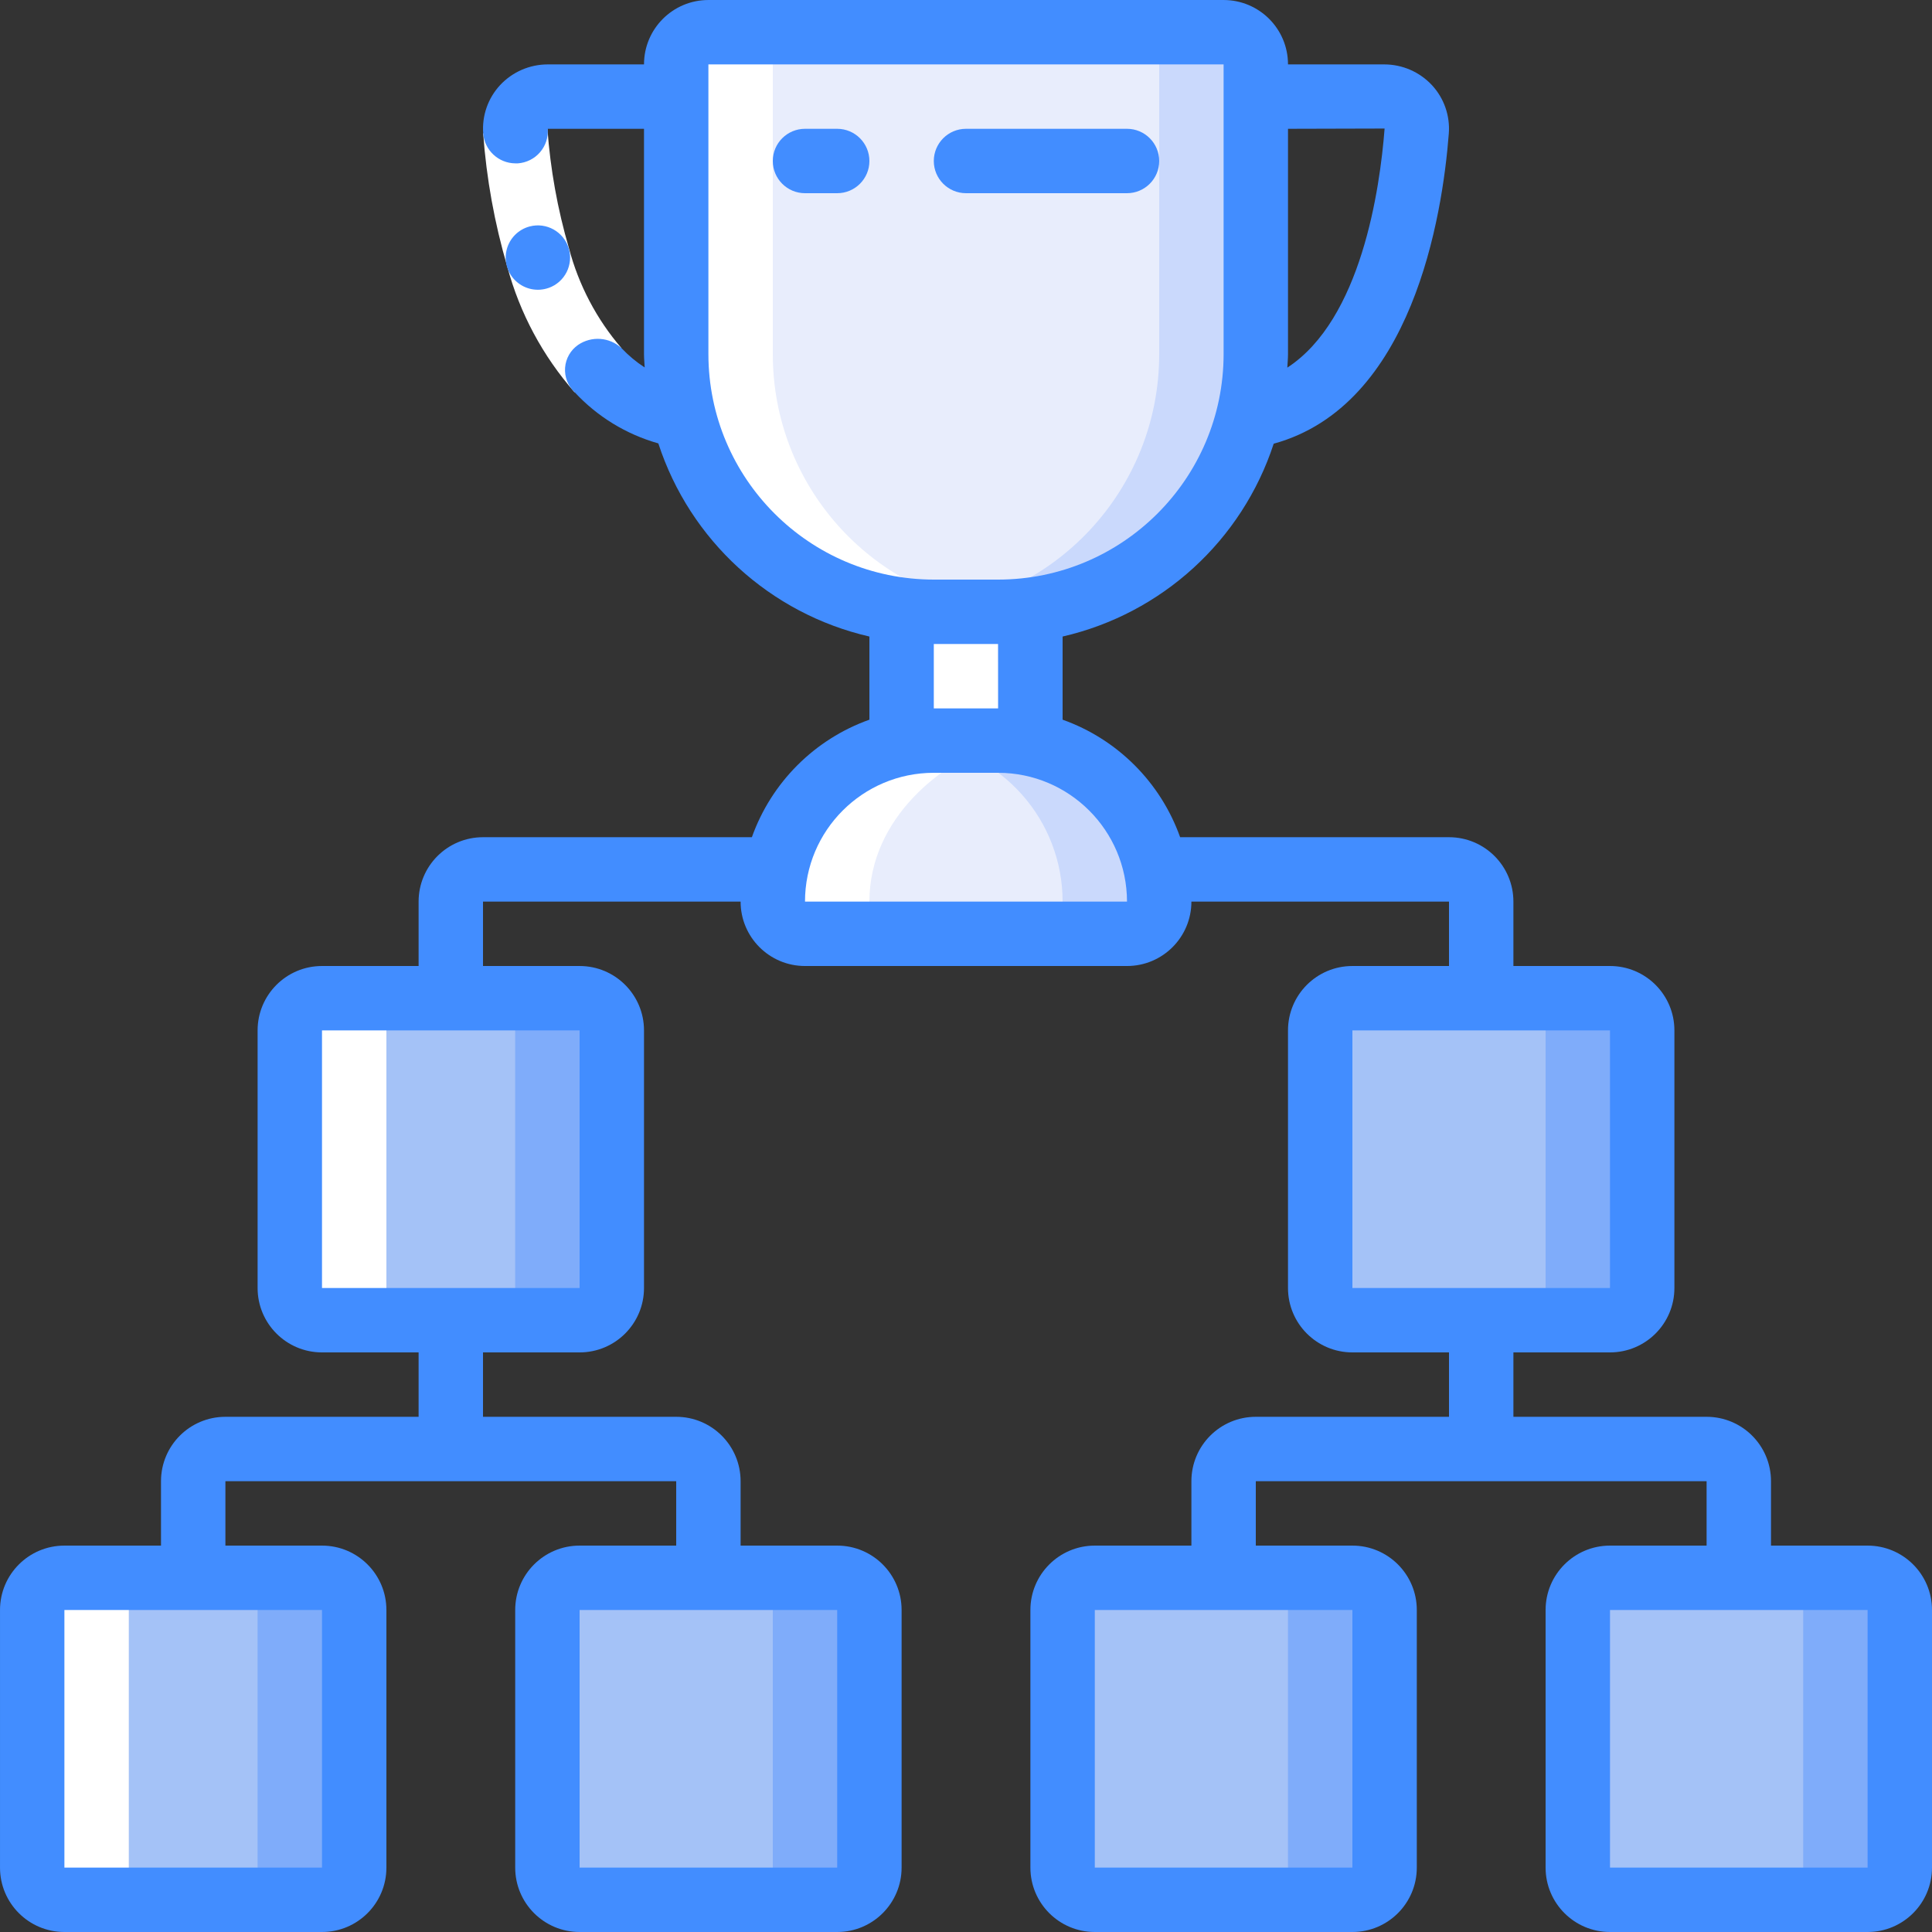 <svg height="512" viewBox="0 0 60 60" width="512" xmlns="http://www.w3.org/2000/svg"><rect x="0" y="0" width="60" height="60" fill="#333333" stroke="none"/><g id="Page-1" fill="none" fill-rule="evenodd"><g id="018---Competition" fill-rule="nonzero"><g id="Icons" transform="translate(1 1)"><path id="Shape" d="m38 1v9c.001 4.033-2.999 7.436-7 7.94-.998.08-2.0.1-3 .06-2.122.002-4.158-.84-5.659-2.341s-2.343-3.537-2.341-5.659v-9c0-.552.448-1 1-1h16c.552 0 1 .448 1 1z" fill="#e8edfc"/><path id="Shape" d="m37 0h-3c.552 0 1 .448 1 1v9c0 4.191-3.234 7.672-7.414 7.979 1.138.05 2.278.037 3.414-.039 4.001-.504 7.001-3.907 7-7.94v-9c0-.552-.448-1-1-1z" fill="#cad9fc"/><path id="Shape" d="m35 27c0 .552-.448 1-1 1h-10c-.552 0-1-.448-1-1-.002-1.327.524-2.6 1.462-3.538s2.211-1.464 3.538-1.462c1.001-.07 2.006-.036 3 .1 2.328.475 4 2.524 4 4.9z" fill="#e8edfc"/><path id="Shape" d="m31 22.1c-1.119-.125-2.248-.146-3.371-.063 2.499.317 4.372 2.444 4.371 4.963 0 .552-.448 1-1 1h3c.552 0 1-.448 1-1 0-2.376-1.672-4.425-4-4.9z" fill="#cad9fc"/><path id="Shape" d="m31 17.94v4.16c-.329-.069-.664-.102-1-.1h-2c-.336-.002-.671.031-1 .1v-4.16c.332.04.666.06 1 .06h2c.334 0.0.668-.02 1-.06z" fill="#a4c2f7"/><path id="Shape" d="m25 5h-1c-.552 0-1-.448-1-1s.448-1 1-1h1c.552 0 1 .448 1 1s-.448 1-1 1z" fill="#e8edfc"/><path id="Shape" d="m34 5h-5c-.552 0-1-.448-1-1s.448-1 1-1h5c.552 0 1 .448 1 1s-.448 1-1 1z" fill="#e8edfc"/><rect id="Rectangle-path" fill="#a4c2f7" height="10" rx="1" width="10" y="48"/><path id="Shape" d="m9 48h-3c.552 0 1 .448 1 1v8c0 .552-.448 1-1 1h3c.552 0 1-.448 1-1v-8c0-.552-.448-1-1-1z" fill="#7facfa"/><rect id="Rectangle-path" fill="#a4c2f7" height="10" rx="1" width="10" x="8" y="30"/><path id="Shape" d="m17 30h-3c.552 0 1 .448 1 1v8c0 .552-.448 1-1 1h3c.552 0 1-.448 1-1v-8c0-.552-.448-1-1-1z" fill="#7facfa"/><rect id="Rectangle-path" fill="#a4c2f7" height="10" rx="1" width="10" x="16" y="48"/><path id="Shape" d="m25 48h-3c.552 0 1 .448 1 1v8c0 .552-.448 1-1 1h3c.552 0 1-.448 1-1v-8c0-.552-.448-1-1-1z" fill="#7facfa"/><rect id="Rectangle-path" fill="#a4c2f7" height="10" rx="1" transform="matrix(-1 0 0 -1 106 106)" width="10" x="48" y="48"/><path id="Shape" d="m57 48h-3c.552 0 1 .448 1 1v8c0 .552-.448 1-1 1h3c.552 0 1-.448 1-1v-8c0-.552-.448-1-1-1z" fill="#7facfa"/><rect id="Rectangle-path" fill="#a4c2f7" height="10" rx="1" transform="matrix(-1 0 0 -1 90 70)" width="10" x="40" y="30"/><path id="Shape" d="m49 30h-3c.552 0 1 .448 1 1v8c0 .552-.448 1-1 1h3c.552 0 1-.448 1-1v-8c0-.552-.448-1-1-1z" fill="#7facfa"/><rect id="Rectangle-path" fill="#a4c2f7" height="10" rx="1" transform="matrix(-1 0 0 -1 74 106)" width="10" x="32" y="48"/><path id="Shape" d="m41 48h-3c.552 0 1 .448 1 1v8c0 .552-.448 1-1 1h3c.552 0 1-.448 1-1v-8c0-.552-.448-1-1-1z" fill="#7facfa"/></g><g id="Icons_copy_2" fill="#fff" transform="translate(1 1)"><path id="Shape" d="m1 58h3c-.552 0-1-.448-1-1v-8c0-.552.448-1 1-1h-3c-.552 0-1 .448-1 1v8c0 .552.448 1 1 1z"/><path id="Shape" d="m9 40h3c-.552 0-1-.448-1-1v-8c0-.552.448-1 1-1h-3c-.552 0-1 .448-1 1v8c0 .552.448 1 1 1z"/><path id="Shape" d="m29.966 22h.034c0-3.517-.025-4.019.027-4.064-4.012-.488-7.028-3.894-7.027-7.936v-9c0-.552.448-1 1-1h-3c-.552 0-1 .448-1 1v9c-.001 4.042 3.015 7.448 7.027 7.936-.051.044-.028.745-.027 4.208-2.321.457-3.996 2.49-4 4.856 0 .552.448 1 1 1h3c-.552 0-1-.448-1-1 0-2.608 2.292-4.375 4-4.9v-.1z"/></g><g id="Icons_copy"><path id="Shape" d="m19.3 10.811-1.456 1.372c-.986-1.123-1.702-2.457-2.09-3.9-.396-1.35-.647-2.739-.749-4.142l1.995-.15c.091 1.259.315 2.505.669 3.716.302 1.145.859 2.206 1.631 3.104z" fill="#fff"/><g fill="#428dff"><path id="Shape" d="m17.039 8.942c.505-.179.779-.724.621-1.236-.157-.512-.69-.809-1.208-.674-.356.093-.632.373-.719.73-.087.357.028.733.301.979.273.246.659.323 1.005.2z"/><path id="Shape" d="m26 4h-1c-.552 0-1 .448-1 1s.448 1 1 1h1c.552 0 1-.448 1-1s-.448-1-1-1z"/><path id="Shape" d="m30 6h5c.552 0 1-.448 1-1s-.448-1-1-1h-5c-.552 0-1 .448-1 1s.448 1 1 1z"/><path id="Shape" d="m58 48h-3v-2c0-1.105-.895-2-2-2h-6v-2h3c1.105 0 2-.895 2-2v-8c0-1.105-.895-2-2-2h-3v-2c0-1.105-.895-2-2-2h-8.35c-.607-1.703-1.947-3.043-3.65-3.65v-2.582c3.084-.709 5.572-2.981 6.556-5.989 4.306-1.182 5.24-7.063 5.438-9.633.042-.551-.147-1.094-.522-1.5-.383-.412-.92-.646-1.482-.646h-2.99c0-1.105-.895-2-2-2h-16c-1.105 0-2 .895-2 2h-2.99c-.562 0-1.099.234-1.482.646-.375.406-.564.949-.522 1.5.043.522.477.924 1 .927h.077c.265-.019.513-.142.687-.344.174-.201.261-.464.24-.729h2.99v7c0 .139.015.274.021.411-.263-.17-.505-.372-.72-.6-.371-.343-.93-.385-1.348-.1-.234.163-.383.423-.404.708-.021.285.088.564.296.76.704.759 1.604 1.31 2.6 1.591.982 3.011 3.469 5.287 6.555 5.998v2.582c-1.703.607-3.043 1.947-3.65 3.65h-8.35c-1.105 0-2 .895-2 2v2h-3c-1.105 0-2 .895-2 2v8c0 1.105.895 2 2 2h3v2h-6c-1.105 0-2 .895-2 2v2h-3c-1.105 0-2 .895-2 2v8c0 1.105.895 2 2 2h8c1.105 0 2-.895 2-2v-8c0-1.105-.895-2-2-2h-3v-2h14v2h-3c-1.105 0-2 .895-2 2v8c0 1.105.895 2 2 2h8c1.105 0 2-.895 2-2v-8c0-1.105-.895-2-2-2h-3v-2c0-1.105-.895-2-2-2h-6v-2h3c1.105 0 2-.895 2-2v-8c0-1.105-.895-2-2-2h-3v-2h8c0 1.105.895 2 2 2h10c1.105 0 2-.895 2-2h8v2h-3c-1.105 0-2 .895-2 2v8c0 1.105.895 2 2 2h3v2h-6c-1.105 0-2 .895-2 2v2h-3c-1.105 0-2 .895-2 2v8c0 1.105.895 2 2 2h8c1.105 0 2-.895 2-2v-8c0-1.105-.895-2-2-2h-3v-2h14v2h-3c-1.105 0-2 .895-2 2v8c0 1.105.895 2 2 2h8c1.105 0 2-.895 2-2v-8c0-1.105-.895-2-2-2zm-15-44.008c-.145 1.887-.73 5.933-3.021 7.425.006-.139.021-.276.021-.417v-7zm-33 54.008h-8v-8h8zm16 0h-8v-8h8zm-8-18h-8v-8h8zm4-29v-9h16v9c-.004 3.864-3.136 6.996-7 7h-2c-3.864-.004-6.996-3.136-7-7zm7 9h2v2h-2zm-4 8c0-2.209 1.791-4 4-4h2c2.208.003 3.997 1.792 4 4zm17 4h8v8h-8zm0 26h-8v-8h8zm16 0h-8v-8h8z"/></g></g></g></g></svg>